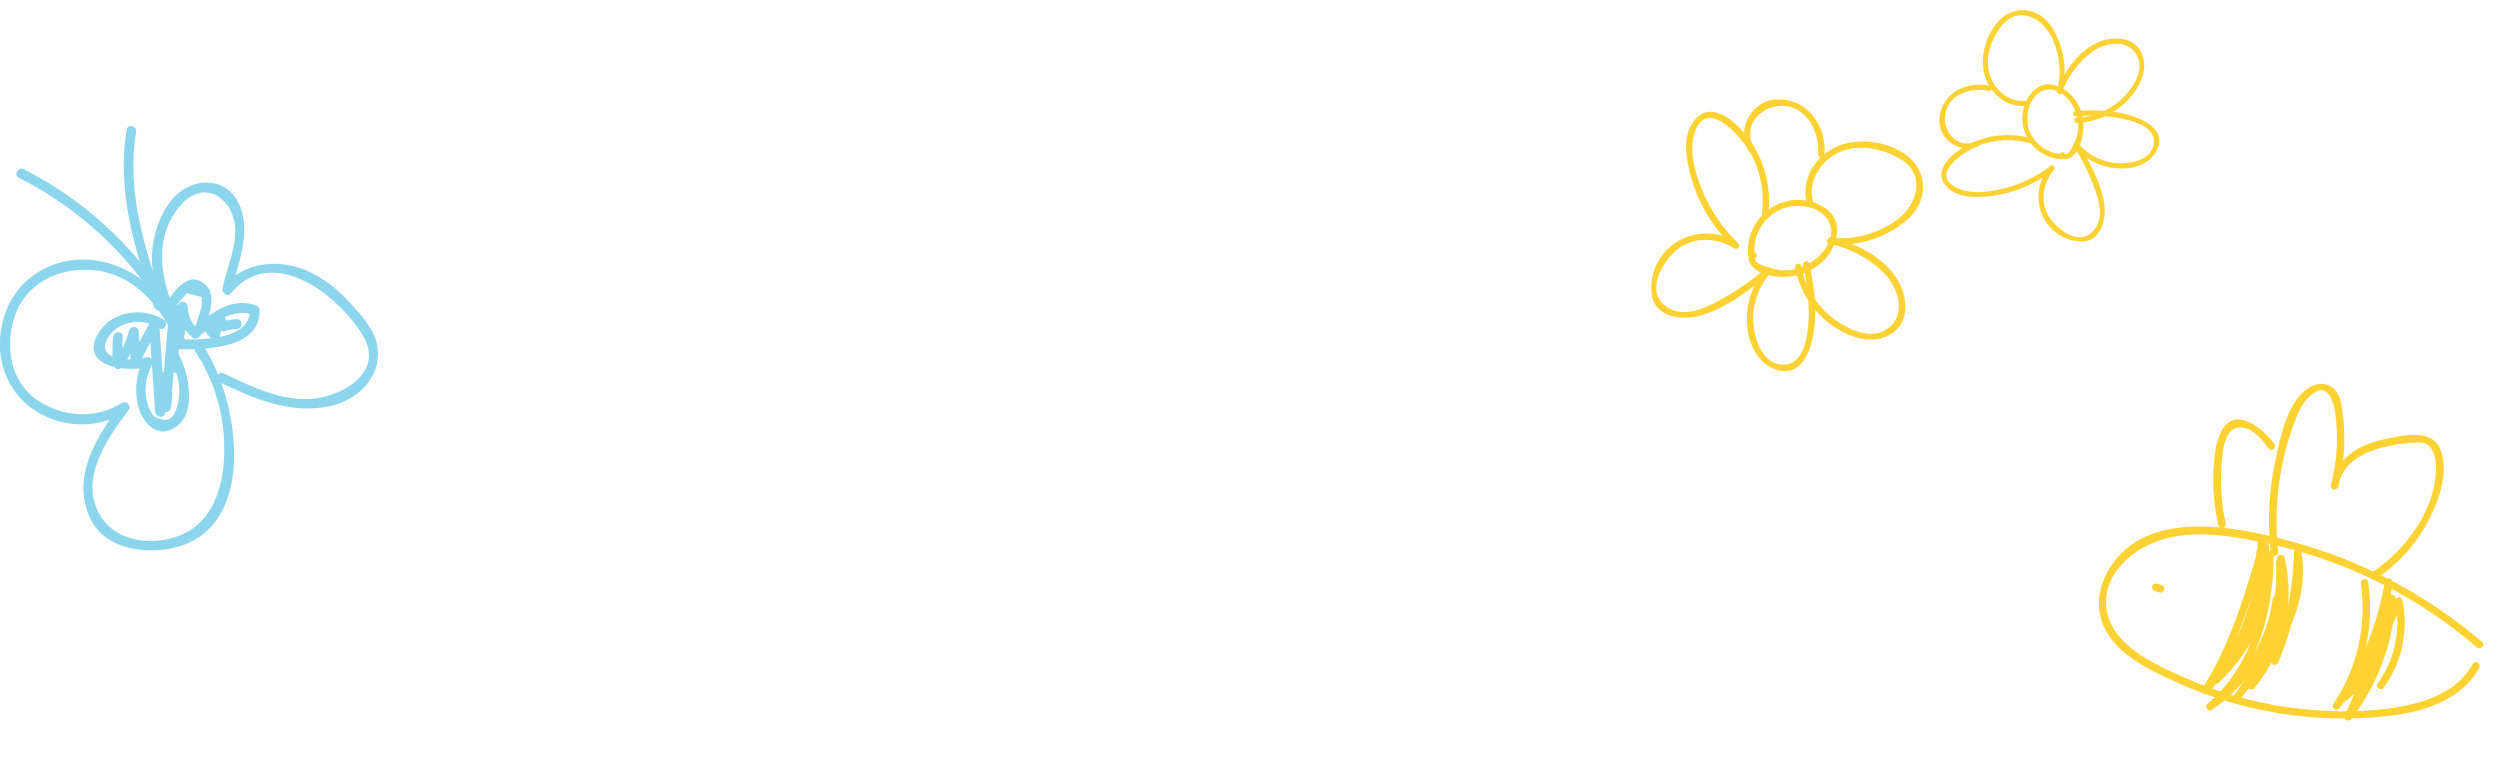 <svg width="377" height="117" viewBox="0 0 377 117" fill="none" xmlns="http://www.w3.org/2000/svg">
<path d="M374.323 96.83C365.979 89.688 356.15 84.502 345.549 81.651C337.531 79.489 324.987 76.849 318.941 84.52C316.489 87.637 315.638 91.559 317.593 95.152C319.649 98.968 324.471 101.177 328.218 102.88C338.055 107.357 348.906 109.133 359.663 108.027C365.035 107.478 371.077 105.786 373.862 100.707C374.212 100.067 373.262 99.453 372.911 100.097C370.542 104.413 365.715 105.973 361.144 106.702C355.81 107.545 350.265 107.37 344.957 106.65C339.509 105.868 334.196 104.328 329.173 102.076C324.659 100.082 318.112 97.107 317.632 91.452C317.183 86.2 322.087 82.371 326.614 81.2C331.955 79.816 338.033 81.058 343.277 82.257C354.431 84.865 364.791 90.126 373.484 97.595C374.033 98.064 374.875 97.304 374.323 96.83Z" fill="#FFD233"/>
<path d="M324.93 89.109L325.65 89.334C325.793 89.379 325.948 89.365 326.081 89.295C326.214 89.225 326.314 89.105 326.359 88.961C326.404 88.817 326.39 88.662 326.321 88.528C326.251 88.395 326.132 88.295 325.989 88.25L325.269 88.025C325.125 87.98 324.97 87.995 324.837 88.064C324.704 88.135 324.604 88.254 324.559 88.398C324.514 88.542 324.528 88.698 324.597 88.831C324.667 88.964 324.786 89.064 324.93 89.109Z" fill="#FFD233"/>
<path d="M340.246 83.384C340.709 86.504 340.475 89.689 339.56 92.71C338.646 95.731 337.074 98.511 334.959 100.851L335.819 101.576C339.786 95.993 342.01 89.357 342.211 82.511C342.211 82.363 342.154 82.221 342.052 82.115C341.95 82.009 341.811 81.947 341.664 81.942C341.517 81.937 341.373 81.99 341.264 82.09C341.155 82.189 341.089 82.327 341.08 82.474C340.887 89.117 338.723 95.555 334.864 100.964C334.496 101.484 335.279 102.165 335.721 101.688C337.977 99.207 339.653 96.254 340.627 93.043C341.6 89.832 341.847 86.445 341.349 83.13C341.244 82.403 340.139 82.664 340.246 83.384Z" fill="#FFD233"/>
<path d="M340.863 81.602C338.675 89.282 336.438 97.018 332.119 103.818C331.783 104.348 332.529 105.033 332.974 104.546C338.064 98.924 341.109 91.742 341.612 84.172C341.662 83.442 340.528 83.405 340.481 84.136C340.002 91.404 337.088 98.302 332.212 103.709L333.069 104.433C337.424 97.541 339.728 89.718 341.943 81.939C342.161 81.242 341.082 80.901 340.863 81.602Z" fill="#FFD233"/>
<path d="M340.44 81.767C340.507 89.133 338.151 96.321 333.738 102.218C333.345 102.742 334.13 103.376 334.593 102.946C337.227 100.484 339.323 97.501 340.748 94.186C342.173 90.871 342.895 87.296 342.87 83.689C342.864 82.961 341.737 82.914 341.736 83.651C341.734 91.948 339.434 100.62 332.876 106.149C332.389 106.556 332.984 107.436 333.521 107.069C336.316 105.163 338.68 102.689 340.461 99.809C342.241 96.929 343.399 93.706 343.858 90.351C343.958 89.625 342.826 89.592 342.728 90.311C342.287 93.469 341.194 96.502 339.519 99.215C337.843 101.927 335.622 104.26 332.998 106.064L333.638 106.986C340.419 101.273 342.865 92.274 342.868 83.696L341.733 83.658C341.766 87.114 341.08 90.541 339.719 93.719C338.358 96.897 336.352 99.757 333.829 102.116L334.685 102.84C339.213 96.771 341.632 89.383 341.572 81.811C341.567 81.08 340.434 81.039 340.437 81.774L340.44 81.767Z" fill="#FFD233"/>
<path d="M343.201 84.819C343.627 92.031 341.384 99.152 336.902 104.817L337.856 105.429C342.347 99.286 344.688 91.83 344.514 84.222L343.397 84.333C344.161 87.593 344.164 90.989 343.405 94.254C342.646 97.519 341.146 100.565 339.022 103.156L339.972 103.77C344.088 97.72 348.412 90.842 347.034 83.201C346.922 82.563 345.931 82.674 345.917 83.312C345.822 88.898 344.656 94.415 342.481 99.562C342.196 100.234 343.278 100.564 343.561 99.899C345.77 94.656 346.956 89.037 347.051 83.35L345.93 83.459C347.25 90.765 342.942 97.39 339.022 103.156C338.598 103.777 339.522 104.324 339.972 103.77C342.183 101.055 343.743 97.866 344.531 94.452C345.319 91.037 345.314 87.488 344.515 84.08C344.371 83.467 343.382 83.535 343.398 84.19C343.573 91.593 341.293 98.849 336.916 104.822C336.48 105.419 337.425 106 337.871 105.434C342.473 99.597 344.778 92.272 344.349 84.853C344.311 84.127 343.173 84.088 343.219 84.813L343.201 84.819Z" fill="#FFD233"/>
<path d="M356.017 88.001C356.942 94.357 355.46 100.835 351.862 106.159C351.449 106.772 352.385 107.354 352.813 106.77C356.93 101.162 359.652 94.651 360.75 87.779L359.62 87.739C359.073 93.914 358.231 101.031 352.83 104.983L353.687 105.707C357.139 101.129 359.718 95.951 361.291 90.435L360.165 90.242C359.793 96.617 357.523 102.738 353.649 107.813L354.683 108.295L362.295 90.812L361.206 90.769C361.634 92.892 361.619 95.081 361.161 97.198C360.703 99.316 359.812 101.317 358.545 103.073C358.121 103.67 359.072 104.281 359.495 103.687C360.841 101.801 361.784 99.656 362.265 97.389C362.746 95.121 362.755 92.779 362.291 90.51C362.172 89.905 361.407 89.987 361.197 90.469L353.585 107.951C353.311 108.576 354.24 108.906 354.599 108.427C358.582 103.183 360.913 96.868 361.292 90.293C361.295 90.157 361.249 90.024 361.162 89.92C361.076 89.815 360.955 89.745 360.821 89.722C360.687 89.7 360.55 89.726 360.434 89.797C360.318 89.867 360.23 89.977 360.188 90.106C358.647 95.525 356.118 100.612 352.731 105.11C352.313 105.662 353.109 106.188 353.587 105.834C359.226 101.704 360.167 94.268 360.745 87.794C360.812 87.049 359.728 87.051 359.616 87.754C358.527 94.423 355.867 100.738 351.857 106.174L352.808 106.784C356.564 101.2 358.101 94.412 357.117 87.758C357.011 87.035 355.907 87.292 356.013 88.016L356.017 88.001Z" fill="#FFD233"/>
<path d="M343.538 83.14C342.803 76.228 343.768 69.236 346.348 62.777C346.898 61.398 347.667 60.123 348.908 59.266C351.064 57.767 351.88 60.592 352.131 62.177C352.662 65.818 352.452 69.529 351.514 73.089L352.62 73.28C353.233 69.601 356.749 67.999 360.022 67.301C361.604 66.934 363.221 66.741 364.845 66.727C367.103 66.759 367.408 69.309 367.345 70.991C367.103 77.122 362.609 83.106 357.669 86.341C357.063 86.738 357.581 87.749 358.197 87.346C361.531 85.168 364.261 82.177 366.131 78.654C367.755 75.621 369.283 71.363 368.074 67.951C366.795 64.343 361.88 65.745 359.135 66.346C355.5 67.125 352.14 69.391 351.496 73.258C351.389 73.891 352.432 74.058 352.6 73.445C353.669 69.306 353.817 64.984 353.033 60.785C352.45 57.771 349.8 57.042 347.559 58.916C344.731 61.288 343.834 66.23 343.09 69.619C342.134 74.161 341.918 78.826 342.45 83.435C342.527 84.161 343.629 83.898 343.553 83.181L343.538 83.14Z" fill="#FFD233"/>
<path d="M335.637 78.925C334.913 75.66 334.732 72.296 335.102 68.969C335.307 67.05 335.789 63.965 338.439 64.528C339.998 64.861 341.235 66.453 342.129 67.664C342.566 68.253 343.4 67.479 342.965 66.899C341.465 64.883 337.291 61.158 335.156 64.727C334.05 66.57 333.925 68.867 333.795 70.964C333.656 73.728 333.904 76.496 334.531 79.19C334.547 79.262 334.578 79.331 334.621 79.392C334.665 79.452 334.719 79.504 334.782 79.543C334.845 79.583 334.916 79.609 334.989 79.621C335.062 79.634 335.137 79.631 335.21 79.614C335.282 79.597 335.351 79.566 335.412 79.523C335.472 79.479 335.524 79.424 335.563 79.361C335.602 79.298 335.629 79.227 335.641 79.154C335.654 79.08 335.651 79.005 335.635 78.932L335.637 78.925Z" fill="#FFD233"/>
<g clip-path="url(#clip0_1018_212)">
<path d="M264.102 38.198C263.256 39.075 263.961 40.054 264.774 40.663C266.171 41.712 268.353 41.853 270.01 41.68C273.535 41.316 276.662 38.678 277.03 35.077C277.411 31.349 272.865 29.662 269.831 30.254C267.938 30.606 266.248 31.659 265.099 33.202C263.95 34.745 263.427 36.664 263.634 38.576C263.695 39.187 264.656 39.19 264.595 38.576C264.435 37.248 264.671 35.902 265.272 34.707C265.873 33.511 266.813 32.519 267.975 31.854C270.436 30.427 274.941 30.83 275.96 33.88C276.838 36.502 274.358 39.001 272.253 40.051C271.147 40.553 269.942 40.798 268.728 40.768C268.369 40.768 263.813 39.869 264.794 38.848C265.226 38.403 264.547 37.721 264.114 38.166L264.102 38.198Z" fill="#FFD233"/>
<path d="M266.671 32.19C267.108 28.36 266.159 24.5 263.995 21.308C262.537 19.122 258.638 15.057 255.873 17.756C253.508 20.063 254.232 23.875 254.998 26.717C256.158 30.781 258.396 34.456 261.477 37.353L262.06 36.598C260.676 35.7 259.064 35.217 257.415 35.206C255.765 35.195 254.147 35.657 252.752 36.537C251.44 37.382 250.399 38.585 249.751 40.003C249.103 41.421 248.876 42.995 249.096 44.538C249.653 47.931 253.8 48.35 256.433 47.598C260.298 46.494 263.969 43.681 266.985 41.117L266.305 40.435C265.295 41.597 264.524 42.946 264.035 44.406C263.547 45.866 263.352 47.407 263.46 48.943C263.639 51.845 265.149 55.059 268.157 55.843C271.22 56.64 272.617 53.862 273.226 51.416C274.187 47.595 273.7 43.524 272.819 39.741C272.678 39.136 271.752 39.392 271.89 39.993C272.529 42.584 272.817 45.248 272.746 47.915C272.653 50.575 272.105 55.478 268.41 54.956C265.565 54.544 264.537 50.879 264.389 48.491C264.275 45.803 265.205 43.175 266.985 41.155C267.075 41.065 267.126 40.943 267.126 40.816C267.127 40.688 267.076 40.566 266.986 40.475C266.896 40.385 266.774 40.334 266.646 40.334C266.518 40.333 266.396 40.384 266.305 40.474C264.221 42.246 261.967 43.809 259.577 45.14C256.956 46.609 253.364 48.258 250.781 45.819C248.199 43.38 251.07 38.934 253.226 37.395C255.706 35.625 259.083 35.887 261.557 37.455C261.657 37.511 261.775 37.529 261.887 37.506C262 37.482 262.1 37.419 262.171 37.328C262.241 37.237 262.276 37.124 262.27 37.01C262.263 36.895 262.216 36.786 262.137 36.703C259.702 34.368 257.806 31.532 256.578 28.391C255.514 25.715 254.556 22.243 255.77 19.471C257.776 14.897 262.701 20.879 263.937 23.014C265.495 25.803 266.116 29.017 265.709 32.184C265.639 32.798 266.6 32.792 266.671 32.184V32.19Z" fill="#FFD233"/>
<path d="M270.717 40.362C271.354 43.784 273.26 46.84 276.055 48.92C278.711 50.84 282.588 52.303 285.526 50.123C288.154 48.174 287.548 44.362 286.02 41.981C283.905 38.678 279.83 36.63 276.106 35.823L275.85 36.751C279.961 37.321 284.389 35.874 287.545 33.208C290.496 30.712 290.925 26.458 288 23.824C285.293 21.385 280.451 20.623 277.106 22.054C273.761 23.485 271.544 26.989 272.466 30.648C272.617 31.249 273.543 30.993 273.392 30.395C272.62 27.329 274.411 24.474 277.106 23.091C280.051 21.584 283.921 22.361 286.622 24.003C290.435 26.32 289.186 30.773 286.148 33.093C283.412 35.177 279.49 36.294 276.09 35.823C275.494 35.743 275.216 36.617 275.834 36.751C278.87 37.383 281.67 38.848 283.918 40.983C286.311 43.261 287.763 47.749 284.274 49.791C281.605 51.353 277.917 49.279 275.885 47.569C273.656 45.64 272.154 43.008 271.627 40.109C271.512 39.501 270.582 39.757 270.701 40.362H270.717Z" fill="#FFD233"/>
<path d="M264.569 22.368C262.553 19.119 265.53 15.794 268.926 15.966C272.617 16.165 274.402 20.063 274.178 23.302C274.133 23.92 275.094 23.914 275.139 23.302C275.44 18.975 272.637 14.888 268.029 14.981C264.136 15.067 261.701 19.545 263.739 22.829C264.059 23.354 264.895 22.873 264.569 22.345V22.368Z" fill="#FFD233"/>
</g>
<g clip-path="url(#clip1_1018_212)">
<path d="M310.685 23.593C311.29 24.378 312.162 23.927 312.748 23.345C313.758 22.346 314.131 20.607 314.189 19.253C314.314 16.374 312.563 13.545 309.71 12.821C306.755 12.071 304.858 15.529 304.974 18.04C305.032 19.605 305.679 21.09 306.783 22.197C307.888 23.305 309.371 23.954 310.933 24.015C311.432 24.038 311.549 23.265 311.048 23.241C309.96 23.212 308.905 22.863 308.015 22.237C307.125 21.611 306.438 20.737 306.041 19.723C305.185 17.574 306.045 13.997 308.62 13.54C310.833 13.145 312.55 15.437 313.144 17.255C313.417 18.204 313.471 19.203 313.302 20.176C313.26 20.465 311.995 24.024 311.29 23.114C310.983 22.713 310.354 23.178 310.661 23.579L310.685 23.593Z" fill="#FFD233"/>
<path d="M306.158 20.812C303.128 20.005 299.91 20.31 297.084 21.672C295.152 22.585 291.419 25.24 293.261 27.785C294.837 29.962 297.99 29.832 300.368 29.554C303.775 29.103 306.998 27.739 309.694 25.604L309.156 25.046C308.269 26.052 307.689 27.291 307.485 28.617C307.28 29.944 307.459 31.3 308.001 32.527C308.525 33.683 309.369 34.664 310.434 35.353C311.498 36.043 312.737 36.413 314.005 36.419C316.801 36.374 317.631 33.088 317.338 30.879C316.909 27.639 315.082 24.351 313.377 21.62L312.748 22.086C313.563 23.037 314.557 23.817 315.673 24.384C316.79 24.95 318.007 25.29 319.255 25.385C321.612 25.586 324.376 24.753 325.365 22.426C326.37 20.056 324.301 18.602 322.405 17.822C319.445 16.594 316.111 16.503 312.963 16.762C312.459 16.804 312.556 17.579 313.056 17.54C315.216 17.334 317.394 17.419 319.531 17.792C321.66 18.183 325.54 19.206 324.681 22.117C324.011 24.357 320.941 24.749 319.002 24.584C316.826 24.357 314.822 23.296 313.408 21.625C313.346 21.541 313.254 21.485 313.152 21.47C313.049 21.455 312.944 21.481 312.861 21.543C312.778 21.604 312.722 21.697 312.707 21.799C312.691 21.902 312.717 22.007 312.779 22.09C313.957 23.977 314.947 25.977 315.734 28.058C316.605 30.341 317.504 33.427 315.235 35.215C312.966 37.004 309.73 34.166 308.748 32.248C307.618 30.042 308.231 27.356 309.786 25.552C309.843 25.478 309.871 25.386 309.866 25.292C309.861 25.199 309.822 25.11 309.757 25.043C309.692 24.976 309.605 24.934 309.512 24.926C309.419 24.917 309.326 24.942 309.25 24.996C307.082 26.677 304.575 27.867 301.902 28.482C299.623 29.02 296.715 29.378 294.629 28.072C291.188 25.914 296.586 22.663 298.45 21.921C300.879 20.999 303.538 20.881 306.038 21.585C306.524 21.715 306.634 20.941 306.153 20.811L306.158 20.812Z" fill="#FFD233"/>
<path d="M313.212 18.527C316.041 18.421 318.727 17.25 320.732 15.249C322.593 13.34 324.23 10.394 322.825 7.771C321.569 5.426 318.43 5.46 316.333 6.407C313.424 7.716 311.292 10.752 310.2 13.652L310.917 13.968C311.864 10.728 311.226 6.994 309.455 4.138C307.797 1.467 304.426 0.616 301.959 2.657C299.675 4.545 298.487 8.35 299.241 11.212C299.995 14.073 302.551 16.273 305.604 15.965C306.106 15.916 306.01 15.14 305.511 15.19C302.952 15.447 300.868 13.667 300.075 11.335C299.212 8.787 300.298 5.765 301.94 3.787C304.257 0.994 307.691 2.528 309.197 5.248C310.548 7.697 310.981 10.985 310.199 13.665C310.063 14.134 310.733 14.463 310.915 13.981C311.784 11.613 313.295 9.535 315.28 7.979C317.397 6.324 321.18 5.69 322.409 8.74C323.348 11.073 321.241 13.793 319.625 15.225C317.808 16.789 315.511 17.685 313.116 17.765C312.613 17.785 312.709 18.563 313.21 18.54L313.212 18.527Z" fill="#FFD233"/>
<path d="M298.005 21.337C295.152 22.572 292.83 19.782 293.372 17.07C293.97 14.124 297.319 13.151 299.898 13.716C300.39 13.826 300.499 13.052 300.012 12.943C296.567 12.187 292.945 13.957 292.472 17.675C292.08 20.817 295.393 23.308 298.277 22.059C298.737 21.863 298.451 21.134 297.987 21.334L298.005 21.337Z" fill="#FFD233"/>
</g>
<g clip-path="url(#clip2_1018_212)">
<path d="M27.918 51.273C25.714 45.233 21.125 40.398 14.638 39.302C9.016 38.355 3.158 41.261 1.004 46.671C-1.067 51.878 -0.034 57.754 4.447 61.319C6.534 62.923 9.055 63.85 11.676 63.98C14.297 64.109 16.896 63.434 19.128 62.043L18.145 61.022C14.594 65.847 10.87 71.644 13.438 77.803C15.405 82.499 20.983 83.54 25.444 82.762C39.078 80.416 36.264 60.724 30.741 52.299C30.22 51.501 28.941 52.245 29.467 53.048C32.186 57.183 33.692 62.008 33.81 66.968C33.977 72.422 32.58 78.581 27.106 80.754C22.64 82.524 16.61 81.587 14.584 76.727C12.356 71.386 16.438 65.817 19.419 61.766C19.866 61.151 19.005 60.367 18.405 60.744C14.515 63.224 9.734 62.951 5.883 60.516C1.55 57.774 0.679 52.235 2.238 47.663C4.093 42.233 9.759 39.966 15.071 40.864C20.604 41.811 24.637 46.586 26.506 51.674C26.831 52.567 28.257 52.17 27.927 51.278L27.918 51.273Z" fill="#8BD5ED"/>
<path d="M27.803 49.849C24.646 44.033 22.393 36.46 27.312 30.877C30.656 27.093 34.866 29.602 35.422 33.916C35.83 37.095 34.139 40.447 33.563 43.527C33.445 44.181 34.286 44.881 34.797 44.251C41 36.639 51.078 44.494 54.752 50.643C58.003 56.098 51.673 59.752 47.123 60.139C42.431 60.541 37.867 58.28 33.755 56.321C32.899 55.914 32.151 57.194 33.012 57.605C38.304 60.129 43.73 62.48 49.691 61.26C54.25 60.323 58.052 56.301 56.729 51.481C56.09 49.165 54.152 47.157 52.568 45.456C50.79 43.454 48.611 41.857 46.174 40.77C41.919 39.034 36.804 39.441 33.745 43.2L34.98 43.923C35.771 39.664 37.867 35.553 36.248 31.234C35.078 28.124 32.083 26.825 29.038 27.901C25.408 29.186 23.574 33.445 23.057 36.971C22.354 41.756 24.287 46.487 26.5 50.603C26.953 51.441 28.231 50.692 27.774 49.849H27.803Z" fill="#8BD5ED"/>
<path d="M24.779 44.404C19.451 36.374 12.153 29.869 3.595 25.521C2.749 25.089 2.002 26.374 2.853 26.805C11.193 31.023 18.309 37.344 23.51 45.153C24.037 45.947 25.315 45.203 24.784 44.404H24.779Z" fill="#8BD5ED"/>
<path d="M24.675 45.907C21.857 37.556 19.019 28.853 20.529 19.937C20.686 18.995 19.265 18.593 19.107 19.54C17.548 28.759 20.337 37.655 23.254 46.319C23.559 47.221 24.98 46.815 24.675 45.922V45.907Z" fill="#8BD5ED"/>
<path d="M24.71 48.233C21.685 46.249 16.964 46.864 14.927 50.083C11.686 55.205 18.896 56.276 22.487 55.314L21.656 54.218C21.046 55.39 20.678 56.674 20.572 57.993C20.466 59.312 20.626 60.639 21.041 61.895C21.533 63.437 23.19 65.425 25.015 65.024C30.293 63.853 28.601 55.761 26.451 52.627C25.915 51.848 24.631 52.587 25.177 53.38C26.919 55.909 27.681 59.162 26.432 62.093C25.905 63.432 24.843 63.67 23.239 62.792C22.738 62.193 22.387 61.48 22.216 60.715C21.611 58.8 22.069 56.703 22.93 54.962C23 54.834 23.032 54.687 23.021 54.541C23.01 54.394 22.957 54.254 22.868 54.138C22.779 54.021 22.659 53.934 22.521 53.885C22.383 53.837 22.235 53.831 22.093 53.866C20.628 54.285 19.08 54.32 17.598 53.965C14.647 53.306 15.936 50.693 17.598 49.502C18.541 48.874 19.647 48.539 20.778 48.539C21.909 48.539 23.014 48.874 23.958 49.502C24.759 50.028 25.497 48.739 24.7 48.218L24.71 48.233Z" fill="#8BD5ED"/>
<path d="M25.763 47.544C26.384 46.298 27.216 45.172 28.222 44.216L30.386 44.776C30.519 45.554 30.438 46.353 30.15 47.087C29.924 47.866 29.659 48.575 29.496 49.388C29.456 49.546 29.469 49.712 29.531 49.862C29.594 50.012 29.703 50.138 29.843 50.22C29.982 50.301 30.144 50.335 30.305 50.316C30.465 50.296 30.614 50.225 30.731 50.112C32.885 48.292 35.266 46.438 38.221 47.494L37.681 46.78C37.71 51.625 29.437 51.208 26.211 51.173C26.016 51.176 25.83 51.255 25.692 51.394C25.554 51.533 25.475 51.721 25.473 51.917V55.498C25.473 55.695 25.551 55.884 25.689 56.024C25.827 56.163 26.015 56.241 26.211 56.241C26.406 56.241 26.594 56.163 26.732 56.024C26.871 55.884 26.948 55.695 26.948 55.498V51.917L26.211 52.661C30.377 52.706 39.191 52.904 39.156 46.78C39.154 46.617 39.1 46.46 39.003 46.33C38.906 46.201 38.77 46.106 38.615 46.061C35.138 44.816 32.255 46.884 29.683 49.061L30.932 49.785C31.424 47.305 33.205 43.834 30.096 42.346C27.711 41.181 25.311 45.198 24.489 46.81C24.056 47.663 25.33 48.411 25.763 47.558V47.544Z" fill="#8BD5ED"/>
<path d="M17.049 50.851C16.933 52.202 16.933 53.561 17.049 54.913C17.098 55.473 17.87 56.008 18.308 55.438C19.486 53.941 20.355 52.221 20.865 50.38L19.39 50.182C19.517 51.545 19.621 52.904 19.695 54.268C19.734 54.967 20.708 55.334 21.072 54.645L23.86 49.329L22.488 48.952L23.403 62.128C23.457 62.911 24.731 63.199 24.879 62.321C25.125 60.556 25.374 58.79 25.626 57.025H24.2C24.564 58.412 24.589 59.866 24.274 61.265L25.72 61.463C26.152 56.504 26.582 51.545 27.008 46.586L25.562 46.785C25.769 48.332 25.98 49.884 26.192 51.431C26.295 52.19 27.441 52.096 27.613 51.431C28.051 49.741 28.277 48.002 28.287 46.254H26.812C26.82 47.13 27.017 47.995 27.389 48.786C27.761 49.578 28.299 50.28 28.966 50.841C29.106 50.98 29.294 51.057 29.49 51.057C29.686 51.057 29.874 50.98 30.014 50.841L31.361 49.091L30.205 48.942C30.67 49.731 31.247 50.448 31.917 51.069C32.296 51.407 33.053 51.327 33.151 50.742C33.304 49.845 33.515 48.959 33.781 48.089L32.433 48.263C32.655 48.709 32.881 49.155 33.107 49.596C33.189 49.739 33.316 49.85 33.467 49.911C33.619 49.973 33.786 49.983 33.943 49.939C34.507 49.714 35.109 49.606 35.714 49.621C36.658 49.577 36.663 48.089 35.714 48.134C34.979 48.156 34.251 48.281 33.55 48.506L34.381 48.848C34.155 48.401 33.929 47.96 33.707 47.514C33.632 47.39 33.522 47.291 33.392 47.228C33.262 47.166 33.117 47.143 32.974 47.162C32.831 47.181 32.696 47.241 32.587 47.335C32.477 47.429 32.396 47.553 32.355 47.692C32.092 48.563 31.884 49.449 31.73 50.345L32.965 50.018C32.371 49.486 31.857 48.87 31.44 48.188C31.382 48.09 31.303 48.007 31.209 47.945C31.114 47.883 31.007 47.843 30.895 47.828C30.784 47.814 30.67 47.826 30.563 47.862C30.456 47.899 30.359 47.959 30.279 48.039L28.966 49.785H30.014C29.485 49.359 29.058 48.82 28.764 48.207C28.47 47.593 28.315 46.921 28.312 46.239C28.312 46.042 28.234 45.853 28.096 45.713C27.957 45.574 27.77 45.495 27.574 45.495C27.378 45.495 27.191 45.574 27.052 45.713C26.914 45.853 26.836 46.042 26.836 46.239C26.825 47.852 26.617 49.458 26.216 51.02H27.638C27.426 49.472 27.22 47.92 27.008 46.373C26.89 45.486 25.626 45.798 25.533 46.572C25.103 51.531 24.674 56.489 24.244 61.448C24.175 62.286 25.523 62.44 25.72 61.647C26.091 59.987 26.067 58.262 25.651 56.613C25.484 55.939 24.333 55.86 24.224 56.613C23.979 58.379 23.731 60.146 23.482 61.914L24.928 62.113L24.013 48.937C23.964 48.243 23.029 47.861 22.636 48.56L19.847 53.881L21.219 54.253C21.146 52.889 21.042 51.531 20.914 50.167C20.941 49.969 20.888 49.77 20.768 49.612C20.648 49.454 20.471 49.35 20.275 49.324C20.079 49.297 19.881 49.351 19.724 49.471C19.568 49.592 19.465 49.771 19.439 49.968C19.016 51.569 18.276 53.067 17.265 54.372L18.524 54.898C18.408 53.546 18.408 52.188 18.524 50.836C18.603 49.879 17.127 49.889 17.049 50.836V50.851Z" fill="#8BD5ED"/>
</g>
<defs>
<clipPath id="clip0_1018_212">
<rect width="41" height="41" fill="white" transform="translate(249 15)"/>
</clipPath>
<clipPath id="clip1_1018_212">
<rect width="33.345" height="33.345" fill="white" transform="translate(290.227 32.988) rotate(-81.601)"/>
</clipPath>
<clipPath id="clip2_1018_212">
<rect width="57" height="64" fill="white" transform="translate(0 19)"/>
</clipPath>
</defs>
</svg>
